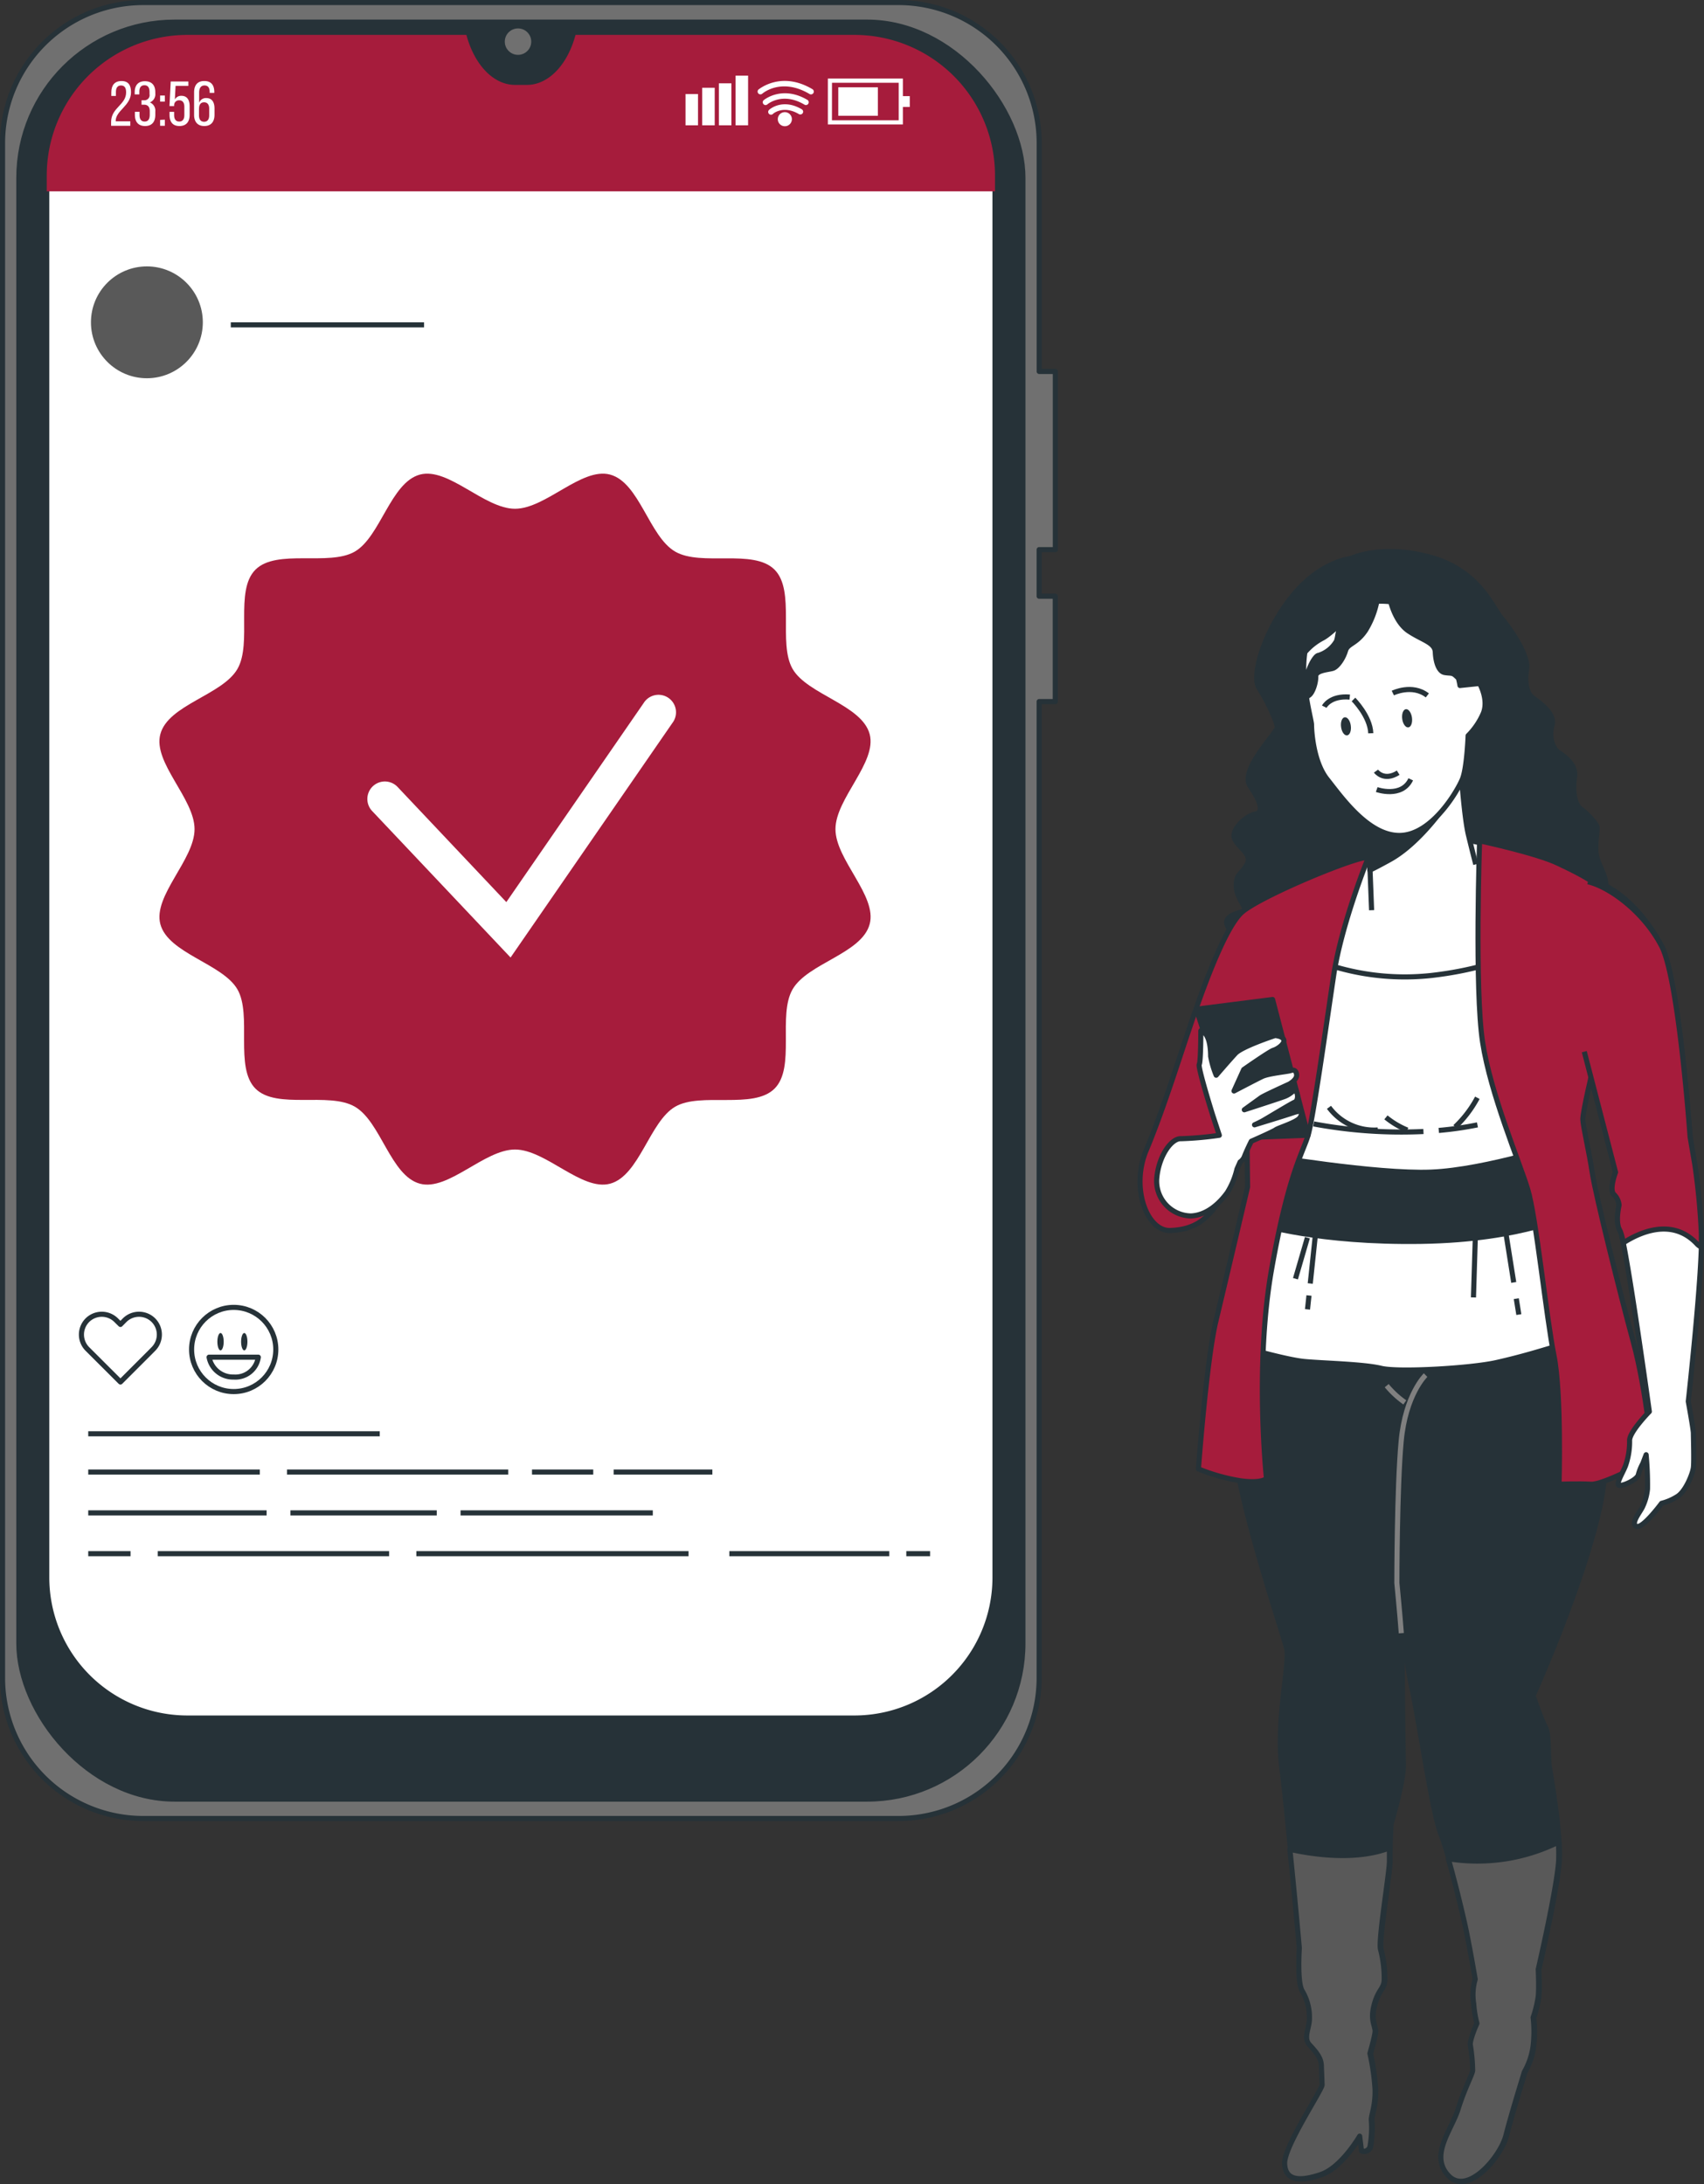 <?xml version="1.0" encoding="UTF-8" standalone="no"?>
<svg
   viewBox="0 0 333.88 428.037"
   version="1.1"
   id="svg166"
   sodipodi:docname="Verified-bro.svg"
   width="333.88"
   height="428.037"
   inkscape:version="1.1 (c68e22c387, 2021-05-23)"
   xmlns:inkscape="http://www.inkscape.org/namespaces/inkscape"
   xmlns:sodipodi="http://sodipodi.sourceforge.net/DTD/sodipodi-0.dtd"
   xmlns="http://www.w3.org/2000/svg"
   xmlns:svg="http://www.w3.org/2000/svg">
  <rect x="0" y="0" width="333.88" height="428.037" fill="#333333" stroke="none"/>
  <defs
     id="defs170" />
  <sodipodi:namedview
     id="namedview168"
     pagecolor="#ffffff"
     bordercolor="#666666"
     borderopacity="1.0"
     inkscape:pageshadow="2"
     inkscape:pageopacity="0.0"
     inkscape:pagecheckerboard="0"
     showgrid="false"
     inkscape:zoom="1.244"
     inkscape:cx="207.79743"
     inkscape:cy="210.61093"
     inkscape:window-width="1368"
     inkscape:window-height="850"
     inkscape:window-x="-6"
     inkscape:window-y="-6"
     inkscape:window-maximized="1"
     inkscape:current-layer="svg166" />
  <g
     id="freepik--Device--inject-66"
     transform="translate(-42.09,-39.5)">
    <path
       d="M 248.87,147.22 V 112.3 h -3.16 V 67.6 A 27.55,27.55 0 0 0 218.16,40 h -148 A 27.56,27.56 0 0 0 42.59,67.6 v 300.74 a 27.56,27.56 0 0 0 27.56,27.56 h 148 A 27.55,27.55 0 0 0 245.7,368.34 V 177 h 3.16 v -20.65 h -3.16 v -9.13 z"
       style="fill:#707070;stroke:#263238;stroke-linejoin:round"
       id="path2" />
    <rect
       x="45.78"
       y="43.84"
       width="196.74"
       height="348.26"
       rx="30.52"
       style="fill:#263238;stroke:#263238;stroke-linejoin:round"
       id="rect4" />
    <path
       d="m 209.5,46.34 h -54.64 l -0.06,0.2 c -1.61,5.82 -5.34,9.6 -9.46,9.6 H 143 c -4.13,0 -7.85,-3.78 -9.47,-9.6 l -0.05,-0.2 H 78.81 A 27.56,27.56 0 0 0 51.25,73.9 v 274.76 a 27.55,27.55 0 0 0 27.56,27.55 H 209.5 a 27.54,27.54 0 0 0 27.55,-27.55 V 73.9 A 27.55,27.55 0 0 0 209.5,46.34 Z"
       style="fill:#ffffff;stroke:#263238;stroke-linejoin:round"
       id="path6" />
    <path
       d="m 209.5,46.34 h -54.64 l -0.06,0.2 c -1.61,5.82 -5.34,9.6 -9.46,9.6 H 143 c -4.13,0 -7.85,-3.78 -9.47,-9.6 l -0.05,-0.2 H 78.81 A 27.56,27.56 0 0 0 51.25,73.9 V 77 h 185.8 V 73.9 A 27.55,27.55 0 0 0 209.5,46.34 Z"
       style="fill:#a61c3c"
       id="path8" />
    <path
       d="m 205.79,202 c 0,-6 8.18,-13.06 6.7,-18.62 -1.54,-5.75 -12.19,-7.74 -15.1,-12.78 -2.91,-5.04 0.61,-15.31 -3.54,-19.46 -4.15,-4.15 -14.34,-0.57 -19.46,-3.53 -5.12,-2.96 -7,-13.56 -12.77,-15.1 -5.56,-1.48 -12.59,6.7 -18.62,6.7 -6.03,0 -13.06,-8.18 -18.62,-6.7 -5.75,1.54 -7.74,12.19 -12.78,15.1 -5.04,2.91 -15.31,-0.61 -19.46,3.54 -4.15,4.15 -0.57,14.34 -3.53,19.46 -2.96,5.12 -13.56,7 -15.1,12.77 -1.51,5.56 6.7,12.62 6.7,18.62 0,6 -8.18,13.06 -6.7,18.62 1.54,5.75 12.19,7.74 15.1,12.78 2.91,5.04 -0.61,15.31 3.54,19.46 4.15,4.15 14.34,0.57 19.46,3.53 5.12,2.96 7,13.56 12.77,15.1 5.56,1.48 12.59,-6.7 18.62,-6.7 6.03,0 13.06,8.18 18.62,6.7 5.75,-1.54 7.74,-12.19 12.78,-15.1 5.04,-2.91 15.31,0.61 19.46,-3.54 4.15,-4.15 0.57,-14.34 3.53,-19.46 2.96,-5.12 13.56,-7 15.1,-12.77 1.51,-5.56 -6.7,-12.62 -6.7,-18.62 z"
       style="fill:#a61c3c"
       id="path10" />
    <path
       d="M 142.13,227.16 115,198.44 a 3.431,3.431 0 0 1 5,-4.7 l 21.3,22.56 26.9,-39 a 3.43,3.43 0 1 1 5.64,3.89 z"
       style="fill:#ffffff"
       id="path12" />
    <path
       d="m 72.15,303.88 -0.82,0.83 -5.64,5.64 -6.48,-6.47 a 4,4 0 0 1 0,-5.64 4,4 0 0 1 5.64,0 l 0.84,0.83 0.82,-0.83 a 4,4 0 0 1 5.64,0 4,4 0 0 1 0,5.64 z"
       style="fill:none;stroke:#263238;stroke-linejoin:round"
       id="path14" />
    <circle
       cx="87.88"
       cy="303.98"
       r="8.25"
       style="fill:none;stroke:#263238;stroke-linecap:round;stroke-linejoin:round"
       id="circle16" />
    <path
       d="m 83.06,305.49 a 4.75,4.75 0 0 0 4.82,3.89 4.53,4.53 0 0 0 4.82,-3.89 z"
       style="fill:none;stroke:#263238;stroke-linecap:round;stroke-linejoin:round"
       id="path18" />
    <path
       d="m 85.92,302.46 c 0,0.94 -0.28,1.7 -0.62,1.7 -0.34,0 -0.62,-0.76 -0.62,-1.7 0,-0.94 0.28,-1.71 0.62,-1.71 0.34,0 0.62,0.76 0.62,1.71 z"
       style="fill:#263238"
       id="path20" />
    <path
       d="m 90.57,302.46 c 0,0.94 -0.28,1.7 -0.62,1.7 -0.34,0 -0.62,-0.76 -0.62,-1.7 0,-0.94 0.28,-1.71 0.62,-1.71 0.34,0 0.62,0.76 0.62,1.71 z"
       style="fill:#263238"
       id="path22" />
    <line
       x1="59.38"
       y1="320.5"
       x2="116.5"
       y2="320.5"
       style="fill:none;stroke:#263238;stroke-linejoin:round"
       id="line24" />
    <line
       x1="162.33"
       y1="328"
       x2="181.67"
       y2="328"
       style="fill:none;stroke:#263238;stroke-linejoin:round"
       id="line26" />
    <line
       x1="146.33"
       y1="328"
       x2="158.33"
       y2="328"
       style="fill:none;stroke:#263238;stroke-linejoin:round"
       id="line28" />
    <line
       x1="98.33"
       y1="328"
       x2="141.67"
       y2="328"
       style="fill:none;stroke:#263238;stroke-linejoin:round"
       id="line30" />
    <line
       x1="59.38"
       y1="328"
       x2="93"
       y2="328"
       style="fill:none;stroke:#263238;stroke-linejoin:round"
       id="line32" />
    <line
       x1="132.33"
       y1="336"
       x2="170"
       y2="336"
       style="fill:none;stroke:#263238;stroke-linejoin:round"
       id="line34" />
    <line
       x1="99"
       y1="336"
       x2="127.67"
       y2="336"
       style="fill:none;stroke:#263238;stroke-linejoin:round"
       id="line36" />
    <line
       x1="59.38"
       y1="336"
       x2="94.33"
       y2="336"
       style="fill:none;stroke:#263238;stroke-linejoin:round"
       id="line38" />
    <line
       x1="219.67"
       y1="344"
       x2="224.33"
       y2="344"
       style="fill:none;stroke:#263238;stroke-linejoin:round"
       id="line40" />
    <line
       x1="185"
       y1="344"
       x2="216.33"
       y2="344"
       style="fill:none;stroke:#263238;stroke-linejoin:round"
       id="line42" />
    <line
       x1="123.67"
       y1="344"
       x2="177"
       y2="344"
       style="fill:none;stroke:#263238;stroke-linejoin:round"
       id="line44" />
    <line
       x1="73"
       y1="344"
       x2="118.33"
       y2="344"
       style="fill:none;stroke:#263238;stroke-linejoin:round"
       id="line46" />
    <line
       x1="59.38"
       y1="344"
       x2="67.67"
       y2="344"
       style="fill:none;stroke:#263238;stroke-linejoin:round"
       id="line48" />
    <circle
       cx="70.87"
       cy="102.67"
       r="10.96"
       style="fill:#595959"
       id="circle50" />
    <line
       x1="87.31"
       y1="103.17"
       x2="125.18"
       y2="103.17"
       style="fill:none;stroke:#263238;stroke-linejoin:round"
       id="line52" />
    <circle
       cx="143.59"
       cy="47.66"
       r="2.59"
       style="fill:#707070"
       id="circle54" />
    <path
       d="m 67.76,57.58 c 0,2.61 -2.93,3.56 -3,5.55 v 0.14 h 2.86 v 0.88 h -3.76 v -0.74 c 0,-2.81 2.94,-3.35 2.94,-5.8 0,-0.89 -0.3,-1.36 -1,-1.36 -0.7,0 -1,0.51 -1,1.28 v 0.77 h -0.9 v -0.71 c 0,-1.33 0.61,-2.21 2,-2.21 1.39,0 1.86,0.87 1.86,2.2 z"
       style="fill:#ffffff"
       id="path56" />
    <path
       d="m 72.52,57.56 v 0.23 a 1.72,1.72 0 0 1 -1.06,1.78 1.74,1.74 0 0 1 1.06,1.8 V 62 c 0,1.33 -0.62,2.2 -2,2.2 -1.38,0 -2,-0.87 -2,-2.2 v -0.59 h 0.91 v 0.65 c 0,0.78 0.32,1.26 1,1.26 0.68,0 1,-0.46 1,-1.34 v -0.67 c 0,-0.86 -0.36,-1.27 -1.09,-1.29 h -0.52 v -0.87 h 0.57 a 1,1 0 0 0 1,-1.19 v -0.4 c 0,-0.89 -0.31,-1.35 -1,-1.35 -0.69,0 -1,0.48 -1,1.26 V 58 h -0.91 v -0.4 c 0,-1.32 0.62,-2.18 2,-2.18 1.38,0 2.04,0.82 2.04,2.14 z"
       style="fill:#ffffff"
       id="path58" />
    <path
       d="m 74.39,58.22 v 1.2 h -0.93 v -1.2 z m 0,4.73 v 1.2 H 73.46 V 63 Z"
       style="fill:#ffffff"
       id="path60" />
    <path
       d="m 76.35,59 a 1.4,1.4 0 0 1 1.29,-0.72 c 1.12,0 1.61,0.82 1.61,2.06 V 62 c 0,1.33 -0.63,2.2 -2,2.2 -1.37,0 -1.94,-0.87 -1.94,-2.2 v -0.58 h 0.9 v 0.64 c 0,0.78 0.32,1.26 1,1.26 0.68,0 1,-0.48 1,-1.26 v -1.64 c 0,-0.78 -0.33,-1.26 -1,-1.26 a 0.94,0.94 0 0 0 -1,0.93 v 0.2 H 75.3 l 0.24,-4.82 H 79 v 0.87 h -2.51 z"
       style="fill:#ffffff"
       id="path62" />
    <path
       d="m 84.08,57.55 v 0.16 h -0.91 v -0.22 c 0,-0.78 -0.32,-1.24 -1,-1.24 -0.68,0 -1.06,0.47 -1.06,1.4 v 2 a 1.4,1.4 0 0 1 1.4,-0.93 c 1.12,0 1.61,0.8 1.61,2.06 V 62 c 0,1.33 -0.65,2.2 -2,2.2 -1.35,0 -2,-0.87 -2,-2.2 v -4.39 c 0,-1.37 0.62,-2.23 2,-2.23 1.38,0 1.96,0.84 1.96,2.17 z m -3,3.25 v 1.3 c 0,0.78 0.32,1.26 1,1.26 0.68,0 1,-0.48 1,-1.26 v -1.3 c 0,-0.78 -0.34,-1.25 -1,-1.25 -0.66,0 -0.99,0.45 -0.99,1.25 z"
       style="fill:#ffffff"
       id="path64" />
    <rect
       x="176.41"
       y="57.93"
       width="2.45"
       height="6.13"
       style="fill:#ffffff"
       id="rect66" />
    <rect
       x="179.68"
       y="56.7"
       width="2.45"
       height="7.36"
       style="fill:#ffffff"
       id="rect68" />
    <rect
       x="182.95"
       y="55.83"
       width="2.45"
       height="8.23"
       style="fill:#ffffff"
       id="rect70" />
    <rect
       x="186.22"
       y="54.32"
       width="2.45"
       height="9.74"
       style="fill:#ffffff"
       id="rect72" />
    <path
       d="m 219,63.89 h -14.7 v -9 H 219 Z m -13.9,-0.81 h 13.08 v -7.36 h -13.07 z"
       style="fill:#ffffff"
       id="path74" />
    <rect
       x="206.34"
       y="56.61"
       width="7.76"
       height="5.58"
       style="fill:#ffffff"
       id="rect76" />
    <rect
       x="218.5"
       y="58.34"
       width="1.85"
       height="2.12"
       style="fill:#ffffff"
       id="rect78" />
    <path
       d="m 198.9,61.94 a 0.6,0.6 0 0 1 -0.28,-0.08 c -3,-1.78 -5,-0.13 -5.05,-0.06 a 0.55,0.55 0 1 1 -0.72,-0.82 c 0.1,-0.1 2.63,-2.26 6.34,-0.06 a 0.55,0.55 0 0 1 0.19,0.75 0.57,0.57 0 0 1 -0.48,0.27 z"
       style="fill:#ffffff"
       id="path80" />
    <path
       d="m 200,60.09 a 0.5,0.5 0 0 1 -0.28,-0.08 c -4.33,-2.57 -7.24,-0.08 -7.27,-0.06 a 0.53,0.53 0 0 1 -0.77,-0.05 0.54,0.54 0 0 1 0.05,-0.77 c 0,0 3.54,-3 8.55,-0.06 a 0.54,0.54 0 0 1 0.19,0.75 0.53,0.53 0 0 1 -0.47,0.27 z"
       style="fill:#ffffff"
       id="path82" />
    <path
       d="m 201,58 a 0.53,0.53 0 0 1 -0.28,-0.07 c -5.49,-3.26 -9.13,-0.2 -9.28,-0.06 a 0.553,0.553 0 0 1 -0.73,-0.83 c 0.05,0 4.38,-3.74 10.57,-0.06 a 0.55,0.55 0 0 1 0.19,0.75 A 0.54,0.54 0 0 1 201,58 Z"
       style="fill:#ffffff"
       id="path84" />
    <path
       d="m 197.25,62.86 a 1.38,1.38 0 1 1 -1.38,-1.38 1.38,1.38 0 0 1 1.38,1.38 z"
       style="fill:#ffffff"
       id="path86" />
  </g>
  <g
     id="freepik--Character--inject-66"
     transform="translate(-42.09,-39.5)">
    <path
       d="m 286.21,296 c 0,0 -3.71,22.07 -1,34.73 2.71,12.66 8.38,29.3 9,31.93 0.62,2.63 -2.09,14.29 -1,22.92 1.09,8.63 3.58,35.76 3.58,35.76 0,0 -0.46,6.76 0.57,8.41 a 10,10 0 0 1 1.41,5.24 c 0.08,1.93 -1.29,3.91 0,5.3 1.29,1.39 2.27,2.56 2.33,4 0.06,1.44 0.11,2.88 0.15,3.84 0.04,0.96 -7.47,12.1 -7.34,15.47 0.13,3.37 3,3.5 7.07,2.13 4.07,-1.37 7.65,-7.53 7.65,-7.53 l 0.36,2.88 a 1.27,1.27 0 0 0 1.65,-0.79 20.71,20.71 0 0 0 0.27,-5.31 c 0,-1 0.85,-2.92 0.73,-6.05 a 44.77,44.77 0 0 0 -1,-6.95 c 0,0 0.85,-2.92 1,-4.13 0.15,-1.21 -1,-2.13 -0.2,-5.29 0.8,-3.16 2,-3.22 2,-5.14 a 22.17,22.17 0 0 0 -0.71,-5.76 c -0.54,-1.66 1.8,-15.48 1.73,-17.41 -0.07,-1.93 0.19,-7.23 0.19,-7.23 0,0 2.56,-8.54 2.43,-11.9 -0.13,-3.36 -0.29,-25.53 -0.29,-25.53 l -0.32,-8.18 c 0,0 0.72,12 2.17,18.47 1.45,6.47 4.12,24.89 5.72,28.92 1.6,4.03 3.91,13.58 4.78,17.4 0.87,3.82 2.13,11.24 2.13,11.24 a 11,11 0 0 0 -0.29,4.83 21.07,21.07 0 0 0 0.63,3.83 c 0,0 -1.55,3.43 -1.27,4.38 a 34,34 0 0 1 0.43,4.81 c 0,0.72 -1.55,3.43 -2.84,7.58 -1.29,4.15 -5.66,9.13 -1.89,13.08 3.77,3.95 10.21,-3.78 11.25,-7.91 1.04,-4.13 3.4,-11.7 3.61,-12.43 a 13.87,13.87 0 0 0 1.72,-5.13 24.52,24.52 0 0 0 0,-5.54 23.16,23.16 0 0 0 1,-4.14 c 0.17,-1.69 0,-5.3 0,-5.3 0,0 3.7,-16 4,-21.35 0.3,-5.35 -1.61,-16.32 -1.93,-18.24 -0.32,-1.92 0,-6.5 -0.79,-7.91 -0.79,-1.41 -2.41,-6.17 -2.41,-6.17 0,0 12,-26.73 13.79,-41.26 1.79,-14.53 1.13,-26.54 0.31,-28.92 -0.82,-2.38 -1.62,-4.51 -1.62,-4.51 0,0 -10.08,7.14 -31.88,4.14 -21.8,-3 -30.28,-4.1 -32.47,-4.74 A 15.29,15.29 0 0 0 286.21,296 Z"
       style="fill:#263238;stroke:#263238;stroke-linejoin:round"
       id="path89" />
    <path
       d="m 306.67,149 c 0,0 -5.77,0.48 -11.29,7.24 -5.52,6.76 -8.19,15.67 -6.58,18.12 1.61,2.45 3.53,6.66 3.57,7.66 0.04,1 -7.47,8.35 -5.33,11.53 2.14,3.18 2.72,5.18 1,5.5 -1.72,0.32 -4.66,2.95 -4.09,4.69 0.57,1.74 3.64,3.13 2.47,5.19 -1.17,2.06 -2.19,1.84 -2.1,4.36 0.09,2.52 2.58,4.44 1.27,4.86 -1.31,0.42 -3.8,1 -3,2.75 a 23.12,23.12 0 0 0 2.67,3.92 c 0,0 9.69,9.68 28.87,11.19 19.18,1.51 36.87,-15.79 39.53,-18.41 2.66,-2.62 3.14,-3.4 3.08,-4.9 -0.06,-1.5 -1.13,-3.23 -1.71,-5 -0.58,-1.77 0.05,-5.28 0,-6 -0.05,-0.72 -1.87,-2.69 -3.17,-3.64 -1.3,-0.95 -1.65,-3.71 -1.25,-6.25 0.4,-2.54 -2.18,-4.19 -3.21,-4.9 -1.03,-0.71 -1.88,-2.95 -1.21,-5.24 0.67,-2.29 -2.44,-4.43 -3.74,-5.38 -1.3,-0.95 -1.63,-3.21 -1.23,-5.74 0.4,-2.53 -3.07,-7.68 -4.92,-9.87 -1.85,-2.19 -4.39,-9.39 -14.06,-12 -9.67,-2.61 -15.57,0.32 -15.57,0.32 z"
       style="fill:#263238;stroke:#263238;stroke-linejoin:round"
       id="path91" />
    <path
       d="m 318.92,202.88 c 0,0 -10.83,6.2 -18.2,8.66 -7.37,2.46 -7.69,18.86 -7.53,22.94 0.16,4.08 -3.9,29.55 -1.36,32.82 2.54,3.27 25.64,2.6 33.57,2.05 7.93,-0.55 13.53,1.15 18.75,-1 5.22,-2.15 5.87,-3.84 5.77,-6.49 -0.1,-2.65 0.44,-31.57 0.22,-37.11 -0.22,-5.54 -1.73,-13.42 -3.72,-15 -1.99,-1.58 -6.14,-2.89 -12.23,-4.57 -6.09,-1.68 -15.27,-2.3 -15.27,-2.3 z"
       style="fill:#ffffff;stroke:#263238;stroke-linejoin:round"
       id="path93" />
    <path
       d="m 289.54,276.55 c 0,0 -4,20.87 -3.92,22.79 a 21.73,21.73 0 0 1 -0.32,4.11 c 0,0 8.78,2.55 12.4,2.89 3.62,0.34 11.59,0.5 15,1.33 3.41,0.83 17.59,0 22.6,-1.13 5.01,-1.13 8.59,-2.26 11.44,-3.1 a 62.48,62.48 0 0 0 6.88,-2.68 l 2.82,-2 -5.91,-21.44 c 0,0 -10.29,1.61 -20.38,2.48 -10.09,0.87 -29.21,-1.5 -31.87,-1.87 -2.66,-0.37 -8.74,-1.38 -8.74,-1.38 z"
       style="fill:#ffffff;stroke:#263238;stroke-linejoin:round"
       id="path95" />
    <line
       x1="298.57"
       y1="293.4"
       x2="298.28"
       y2="296.12"
       style="fill:none;stroke:#263238;stroke-linejoin:round"
       id="line97" />
    <line
       x1="299.83"
       y1="281.47"
       x2="298.82"
       y2="291.05"
       style="fill:none;stroke:#263238;stroke-linejoin:round"
       id="line99" />
    <line
       x1="298.26"
       y1="282.07"
       x2="295.92"
       y2="290.11"
       style="fill:none;stroke:#263238;stroke-linejoin:round"
       id="line101" />
    <line
       x1="331.15"
       y1="282.36"
       x2="330.8"
       y2="293.78"
       style="fill:none;stroke:#263238;stroke-linejoin:round"
       id="line103" />
    <line
       x1="339.19"
       y1="294.02"
       x2="339.69"
       y2="297.14"
       style="fill:none;stroke:#263238;stroke-linejoin:round"
       id="line105" />
    <line
       x1="337.22"
       y1="281.59"
       x2="338.69"
       y2="290.84"
       style="fill:none;stroke:#263238;stroke-linejoin:round"
       id="line107" />
    <path
       d="m 349.92,261.88 c -0.11,-2.64 0.44,-31.57 0.22,-37.11 -0.11,-2.79 -0.37,-1.68 -1,-4.56 -3.5,3.28 -11.25,8.7 -26.5,10.46 a 48.37,48.37 0 0 1 -28.88,-5.84 58.09,58.09 0 0 0 -0.53,9.65 c 0.16,4.09 -3.9,29.55 -1.36,32.82 2.54,3.27 25.64,2.6 33.57,2.05 7.93,-0.55 13.53,1.15 18.75,-1 5.22,-2.15 5.81,-3.82 5.73,-6.47 z"
       style="fill:#ffffff;stroke:#263238;stroke-linejoin:round"
       id="path109" />
    <path
       d="m 324,261.05 a 67.17,67.17 0 0 0 7.58,-1.09"
       style="fill:none;stroke:#263238;stroke-linejoin:round"
       id="path111" />
    <path
       d="M 299.48,259.77 A 93.3,93.3 0 0 0 321,261.26"
       style="fill:none;stroke:#263238;stroke-linejoin:round"
       id="path113" />
    <path
       d="m 302.49,256.52 a 11,11 0 0 0 9.57,4.44"
       style="fill:none;stroke:#263238;stroke-linejoin:round"
       id="path115" />
    <path
       d="m 313.65,258.49 a 16.47,16.47 0 0 0 4.19,2.49"
       style="fill:none;stroke:#263238;stroke-linejoin:round"
       id="path117" />
    <path
       d="m 327.21,260.37 a 22.26,22.26 0 0 0 4.35,-5.72"
       style="fill:none;stroke:#263238;stroke-linejoin:round"
       id="path119" />
    <path
       d="m 289.85,265.93 c 0,0 21.83,3.72 32.65,3.29 10.82,-0.43 27.23,-5.89 27.23,-5.89 l 0.79,13.95 c 0,0 -9.67,5.19 -29.89,5.51 -20.22,0.32 -31.69,-3.33 -31.69,-3.33 z"
       style="fill:#263238;stroke:#263238;stroke-linejoin:round"
       id="path121" />
    <path
       d="m 310.84,217.89 c 0,0 -0.23,-6 -0.45,-11.55 a 30.88,30.88 0 0 0 -1,-7.9 30.89,30.89 0 0 0 7.77,1.38 c 3.86,0.08 9.64,-5.92 10.08,-6.91 0.44,-0.99 1.1,-2.69 1.1,-2.69 0,0 0.61,9.37 1.48,12.95 0.87,3.58 1.43,5.73 1.43,5.73"
       style="fill:#ffffff;stroke:#263238;stroke-miterlimit:10"
       id="path123" />
    <path
       d="m 314.38,208 c 5.86,-3.22 10.91,-10.69 10.91,-10.69 l 0.34,-2.53 c -2.08,2.1 -5.78,5.1 -8.51,5 a 30.89,30.89 0 0 1 -7.77,-1.38 30.88,30.88 0 0 1 1,7.9 c 0.05,1.25 0.1,2.52 0.14,3.74 0.99,-0.46 2.23,-1.13 3.89,-2.04 z"
       style="fill:#263238;stroke:#263238;stroke-linejoin:round"
       id="path125" />
    <path
       d="m 332,173.45 -3.84,0.4 c 0,0 -0.08,-0.55 -0.31,-1.44 l -0.49,-0.46 c -0.75,-0.69 -1,-0.44 -2.19,-0.64 -1.19,-0.2 -1.77,-2.09 -1.85,-4 -0.08,-1.91 -2.5,-2.31 -5.22,-4.13 -2.23,-1.49 -3.23,-4.64 -3.52,-5.74 a 16.62,16.62 0 0 0 -2.7,-0.1 17.34,17.34 0 0 1 -2.22,5.69 c -1.82,2.72 -3.51,2.55 -3.93,4 -0.42,1.45 -1.56,3.19 -2.52,3.47 -0.96,0.28 -3.35,0.38 -3.31,1.58 0.04,1.2 -0.59,3.15 -1.3,3.66 l -0.53,0.39 c 0.43,2.71 1,4.9 1,5.38 0,1 0.28,7.21 3.07,10.72 2.79,3.51 8.15,11.24 14.41,11 6.26,-0.24 11.21,-8.87 12.09,-11.07 0.88,-2.2 1.11,-8.48 1.11,-8.48 a 14.09,14.09 0 0 0 3,-4.45 c 1.04,-2.72 -0.75,-5.78 -0.75,-5.78 z"
       style="fill:#ffffff;stroke:#263238;stroke-linejoin:round"
       id="path127" />
    <path
       d="m 298.22,172.62 c -0.07,-1.69 1.5,-4.64 2.22,-4.67 a 6.19,6.19 0 0 0 3.51,-2.79 c 0.43,-1.22 0.14,-2.41 1.33,-2.94 1.19,-0.53 1.11,-2.21 1.11,-2.21 0,0 -3.23,3.5 -5.12,4.54 a 11.53,11.53 0 0 0 -3.5,2.78 22.44,22.44 0 0 0 0,6.51 1.36,1.36 0 0 0 0.45,-1.22 z"
       style="fill:#ffffff;stroke:#263238;stroke-linejoin:round"
       id="path129" />
    <path
       d="m 311.7,190.63 c 0,0 1.52,2.11 4.35,0.31"
       style="fill:none;stroke:#263238;stroke-linejoin:round"
       id="path131" />
    <path
       d="m 311.84,194.24 c 0,0 4.89,1.74 6.67,-2"
       style="fill:none;stroke:#263238;stroke-linejoin:round"
       id="path133" />
    <path
       d="m 306.76,181.7 c 0.14,1 -0.18,1.85 -0.71,1.92 -0.53,0.07 -1.05,-0.62 -1.19,-1.62 -0.14,-1 0.18,-1.84 0.7,-1.92 0.52,-0.08 1.07,0.63 1.2,1.62 z"
       style="fill:#263238"
       id="path135" />
    <path
       d="m 318.75,180.15 c 0.13,1 -0.18,1.84 -0.71,1.91 -0.53,0.07 -1.07,-0.67 -1.2,-1.65 -0.13,-0.98 0.18,-1.85 0.71,-1.92 0.53,-0.07 1.06,0.67 1.2,1.66 z"
       style="fill:#263238"
       id="path137" />
    <path
       d="m 301.56,178 c 0,0 1.12,-2.21 5,-1.88"
       style="fill:none;stroke:#263238;stroke-linejoin:round"
       id="path139" />
    <path
       d="m 315,175.33 c 0,0 3.78,-1.84 6.76,0.46"
       style="fill:none;stroke:#263238;stroke-linejoin:round"
       id="path141" />
    <path
       d="m 307.29,176.59 c 0,0 3.26,3.25 3.39,6.62"
       style="fill:none;stroke:#263238;stroke-linejoin:round"
       id="path143" />
    <path
       d="m 321.42,309 c 0,0 -3.95,3.77 -4.79,13 -0.84,9.23 -0.84,27.74 -0.84,27.74 0,0 0.6,6.11 0.87,9.84"
       style="fill:none;stroke:#808080;stroke-linejoin:round"
       id="path145" />
    <path
       d="m 317.35,314.35 a 18.18,18.18 0 0 1 -3.55,-3.28"
       style="fill:none;stroke:#808080;stroke-linejoin:round"
       id="path147" />
    <path
       d="m 325.87,403.79 c 1.26,4.39 2.54,9.74 3.14,12.37 0.87,3.82 2.13,11.24 2.13,11.24 a 11,11 0 0 0 -0.29,4.83 21.07,21.07 0 0 0 0.63,3.83 c 0,0 -1.55,3.43 -1.27,4.38 a 34,34 0 0 1 0.43,4.81 c 0,0.72 -1.55,3.43 -2.84,7.58 -1.29,4.15 -5.66,9.13 -1.89,13.08 3.77,3.95 10.21,-3.78 11.25,-7.91 1.04,-4.13 3.4,-11.7 3.61,-12.43 a 13.87,13.87 0 0 0 1.72,-5.13 24.52,24.52 0 0 0 0,-5.54 23.16,23.16 0 0 0 1,-4.14 c 0.17,-1.69 0,-5.3 0,-5.3 0,0 3.7,-16 4,-21.35 a 33.94,33.94 0 0 0 -0.06,-3.57 35.84,35.84 0 0 1 -21.56,3.25 z"
       style="fill:#595959;stroke:#263238;stroke-linejoin:round"
       id="path149" />
    <path
       d="m 308.5,458.16 0.36,2.88 a 1.27,1.27 0 0 0 1.65,-0.79 20.71,20.71 0 0 0 0.27,-5.31 c 0,-1 0.85,-2.92 0.73,-6.05 a 44.77,44.77 0 0 0 -1,-6.95 c 0,0 0.85,-2.92 1,-4.13 0.15,-1.21 -1,-2.13 -0.2,-5.29 0.8,-3.16 2,-3.22 2,-5.14 a 22.17,22.17 0 0 0 -0.71,-5.76 c -0.54,-1.66 1.8,-15.48 1.73,-17.41 0,-0.6 0,-1.53 0,-2.53 -6.39,2.43 -14.41,1.39 -19.5,0.27 1,9.64 1.85,19.34 1.85,19.34 0,0 -0.46,6.76 0.57,8.41 a 10,10 0 0 1 1.41,5.24 c 0.08,1.93 -1.29,3.91 0,5.3 1.29,1.39 2.27,2.56 2.33,4 0.06,1.44 0.11,2.88 0.15,3.84 0.04,0.96 -7.47,12.1 -7.34,15.47 0.13,3.37 3,3.5 7.07,2.13 4.07,-1.37 7.63,-7.52 7.63,-7.52 z"
       style="fill:#595959;stroke:#263238;stroke-linejoin:round"
       id="path151" />
    <path
       d="m 310.19,207.56 c 0,0 -5.27,13 -6.79,23.15 -1.52,10.15 -4,27.86 -5,31.27 -1,3.41 -3.81,7.38 -7.16,26.3 -3.35,18.92 -1,41 -1,41 0,0 -0.93,1 -5.05,0.44 a 37.58,37.58 0 0 1 -8.28,-2.33 c 0,0 1.57,-21.26 3.43,-29 1.86,-7.74 6.2,-26.26 6.2,-26.26 l -0.11,-8.91 A 76.55,76.55 0 0 1 281.49,274 c -2.7,4.69 -5.52,6.48 -10.09,6.66 -4.57,0.18 -7.8,-8.36 -4.72,-15.71 3.08,-7.35 6.08,-16.86 7.81,-22 1.73,-5.14 7.1,-21.48 11.07,-24.77 3.97,-3.29 22.69,-11.03 24.63,-10.62 z"
       style="fill:#a61c3c;stroke:#263238;stroke-linejoin:round"
       id="path153" />
    <path
       d="m 332,204.29 c 0,0 -1,29.19 0.59,39.48 1.59,10.29 7.18,23.33 8.84,28.81 1.66,5.48 3.64,25.15 5.14,32.56 1.5,7.41 1,25.25 1,25.25 0,0 3.85,-0.15 6.27,0 2.42,0.15 12.08,-5.06 12.08,-5.06 0,0 -1.25,-13.44 -3.78,-22.73 -2.53,-9.29 -7.4,-28.86 -8.05,-33.17 -0.65,-4.31 -1.81,-9.09 -1.86,-10.53 -0.05,-1.44 2,-10 2,-10 0,0 7.37,-21 6.62,-27.72 -0.75,-6.72 -9.33,-10.47 -13.5,-12.48 -4.17,-2.01 -15.35,-4.41 -15.35,-4.41 z"
       style="fill:#a61c3c;stroke:#263238;stroke-linejoin:round"
       id="path155" />
    <path
       d="m 352.92,246.35 5.72,22.9 c 0,0 -1.31,3.42 -0.31,4.35 a 3.29,3.29 0 0 1 1,2.12 c 0,0 -0.83,3.41 0.2,5 1.03,1.59 5.73,35.43 5.73,35.43 0,0 -3.93,4 -3.87,5.69 a 14.22,14.22 0 0 1 -0.77,4.85 c -0.43,1.23 -2,3.7 -1.29,3.91 0.71,0.21 3.57,-1.11 3.77,-2.08 a 9.74,9.74 0 0 1 0.88,-2.2 l 0.65,-1.71 a 62.35,62.35 0 0 1 0.27,6.73 10.64,10.64 0 0 1 -1.06,3.66 c -0.68,1.23 -2.28,3.22 -1.06,3.65 1.22,0.43 4.88,-4.52 4.88,-4.52 a 10.57,10.57 0 0 0 3.08,-1.33 c 1.64,-1 3,-4.45 3.15,-5.67 0.15,-1.22 0,-6 0,-6.74 0,-0.74 -1,-6.23 -1,-6.23 0,0 2.84,-25.64 2.56,-32.86 a 132.84,132.84 0 0 0 -1.26,-13.44 l -0.94,-5.5 c 0,0 -2.17,-30.75 -5.56,-37.37 -3.39,-6.62 -8.9,-11.69 -13.27,-12.72"
       style="fill:#ffffff;stroke:#263238;stroke-linejoin:round"
       id="path157" />
    <path
       d="m 352.51,245.61 6.13,23.64 c 0,0 -1.31,3.42 -0.31,4.35 a 3.29,3.29 0 0 1 1,2.12 c 0,0 -0.83,3.41 0.2,5 a 11.11,11.11 0 0 1 0.62,2.37 c 2.87,-1.87 9.45,-5.12 14.42,0.17 a 2.45,2.45 0 0 0 0.88,0.64 c 0,-1 0,-1.9 0,-2.6 a 132.84,132.84 0 0 0 -1.26,-13.44 l -0.94,-5.5 c 0,0 -2.17,-30.75 -5.56,-37.37 -3.39,-6.62 -10.08,-11.64 -14.46,-12.68"
       style="fill:#a61c3c;stroke:#263238;stroke-linejoin:round"
       id="path159" />
    <polygon
       points="298.37,261.99 291.44,235.39 276.49,237.29 284.8,262.51 "
       style="fill:#263238;stroke:#263238;stroke-linejoin:round"
       id="polygon161" />
    <path
       d="m 285.07,267.23 a 2.37,2.37 0 0 0 0.82,-1 c 0.51,-1.34 1.38,-3.06 1.38,-3.06 0,0 4.25,-1.86 4.8,-2.26 0.55,-0.4 4.26,-1.48 4.78,-2.44 0.52,-0.96 0.51,-1.52 -1.35,-0.89 -1.86,0.63 -7.6,2.37 -7.6,2.37 0,0 0.92,-0.41 1.65,-0.82 0.73,-0.41 5.69,-3.42 6.25,-3.63 0.56,-0.21 0.7,-1.34 0.29,-2.07 -0.41,-0.73 -0.73,0.4 -2.4,1 -1.67,0.6 -7.79,2.57 -7.79,2.57 l 3.29,-2.38 c 0.55,-0.4 5.53,-2.66 5.53,-2.66 0,0 1.47,-0.81 1.43,-1.75 -0.04,-0.94 -0.6,-1.1 -1.16,-0.89 -0.56,0.21 -4.3,0.54 -5.59,1.16 -1.29,0.62 -5.52,2.84 -5.52,2.84 l 1.9,-4.2 c 0,0 5.12,-3.59 5.86,-3.8 0.74,-0.21 2.21,-1.22 2,-2 -0.21,-0.78 -1.72,-0.87 -1.72,-0.87 0,0 -6.49,2.13 -7.76,3.5 -1.27,1.37 -3.77,4.28 -3.77,4.28 a 17.84,17.84 0 0 1 -1.09,-3.71 c 0,-1.13 -0.12,-3.19 -0.92,-4.29 -0.8,-1.1 -1,-0.71 -1,-0.71 0,0 0,6 -0.31,6.58 -0.31,0.58 2.65,10 2.65,10 L 281,262 a 65.51,65.51 0 0 1 -7.49,0.67 c -1.88,-0.12 -4.37,3.36 -4.76,7.7 a 6.83,6.83 0 0 0 6.68,7.44 c 3.37,-0.14 5.89,-2.86 7.14,-4.6 a 15.11,15.11 0 0 0 1.89,-4.59 z"
       style="fill:#ffffff;stroke:#263238;stroke-linejoin:round"
       id="path163" />
  </g>
</svg>
